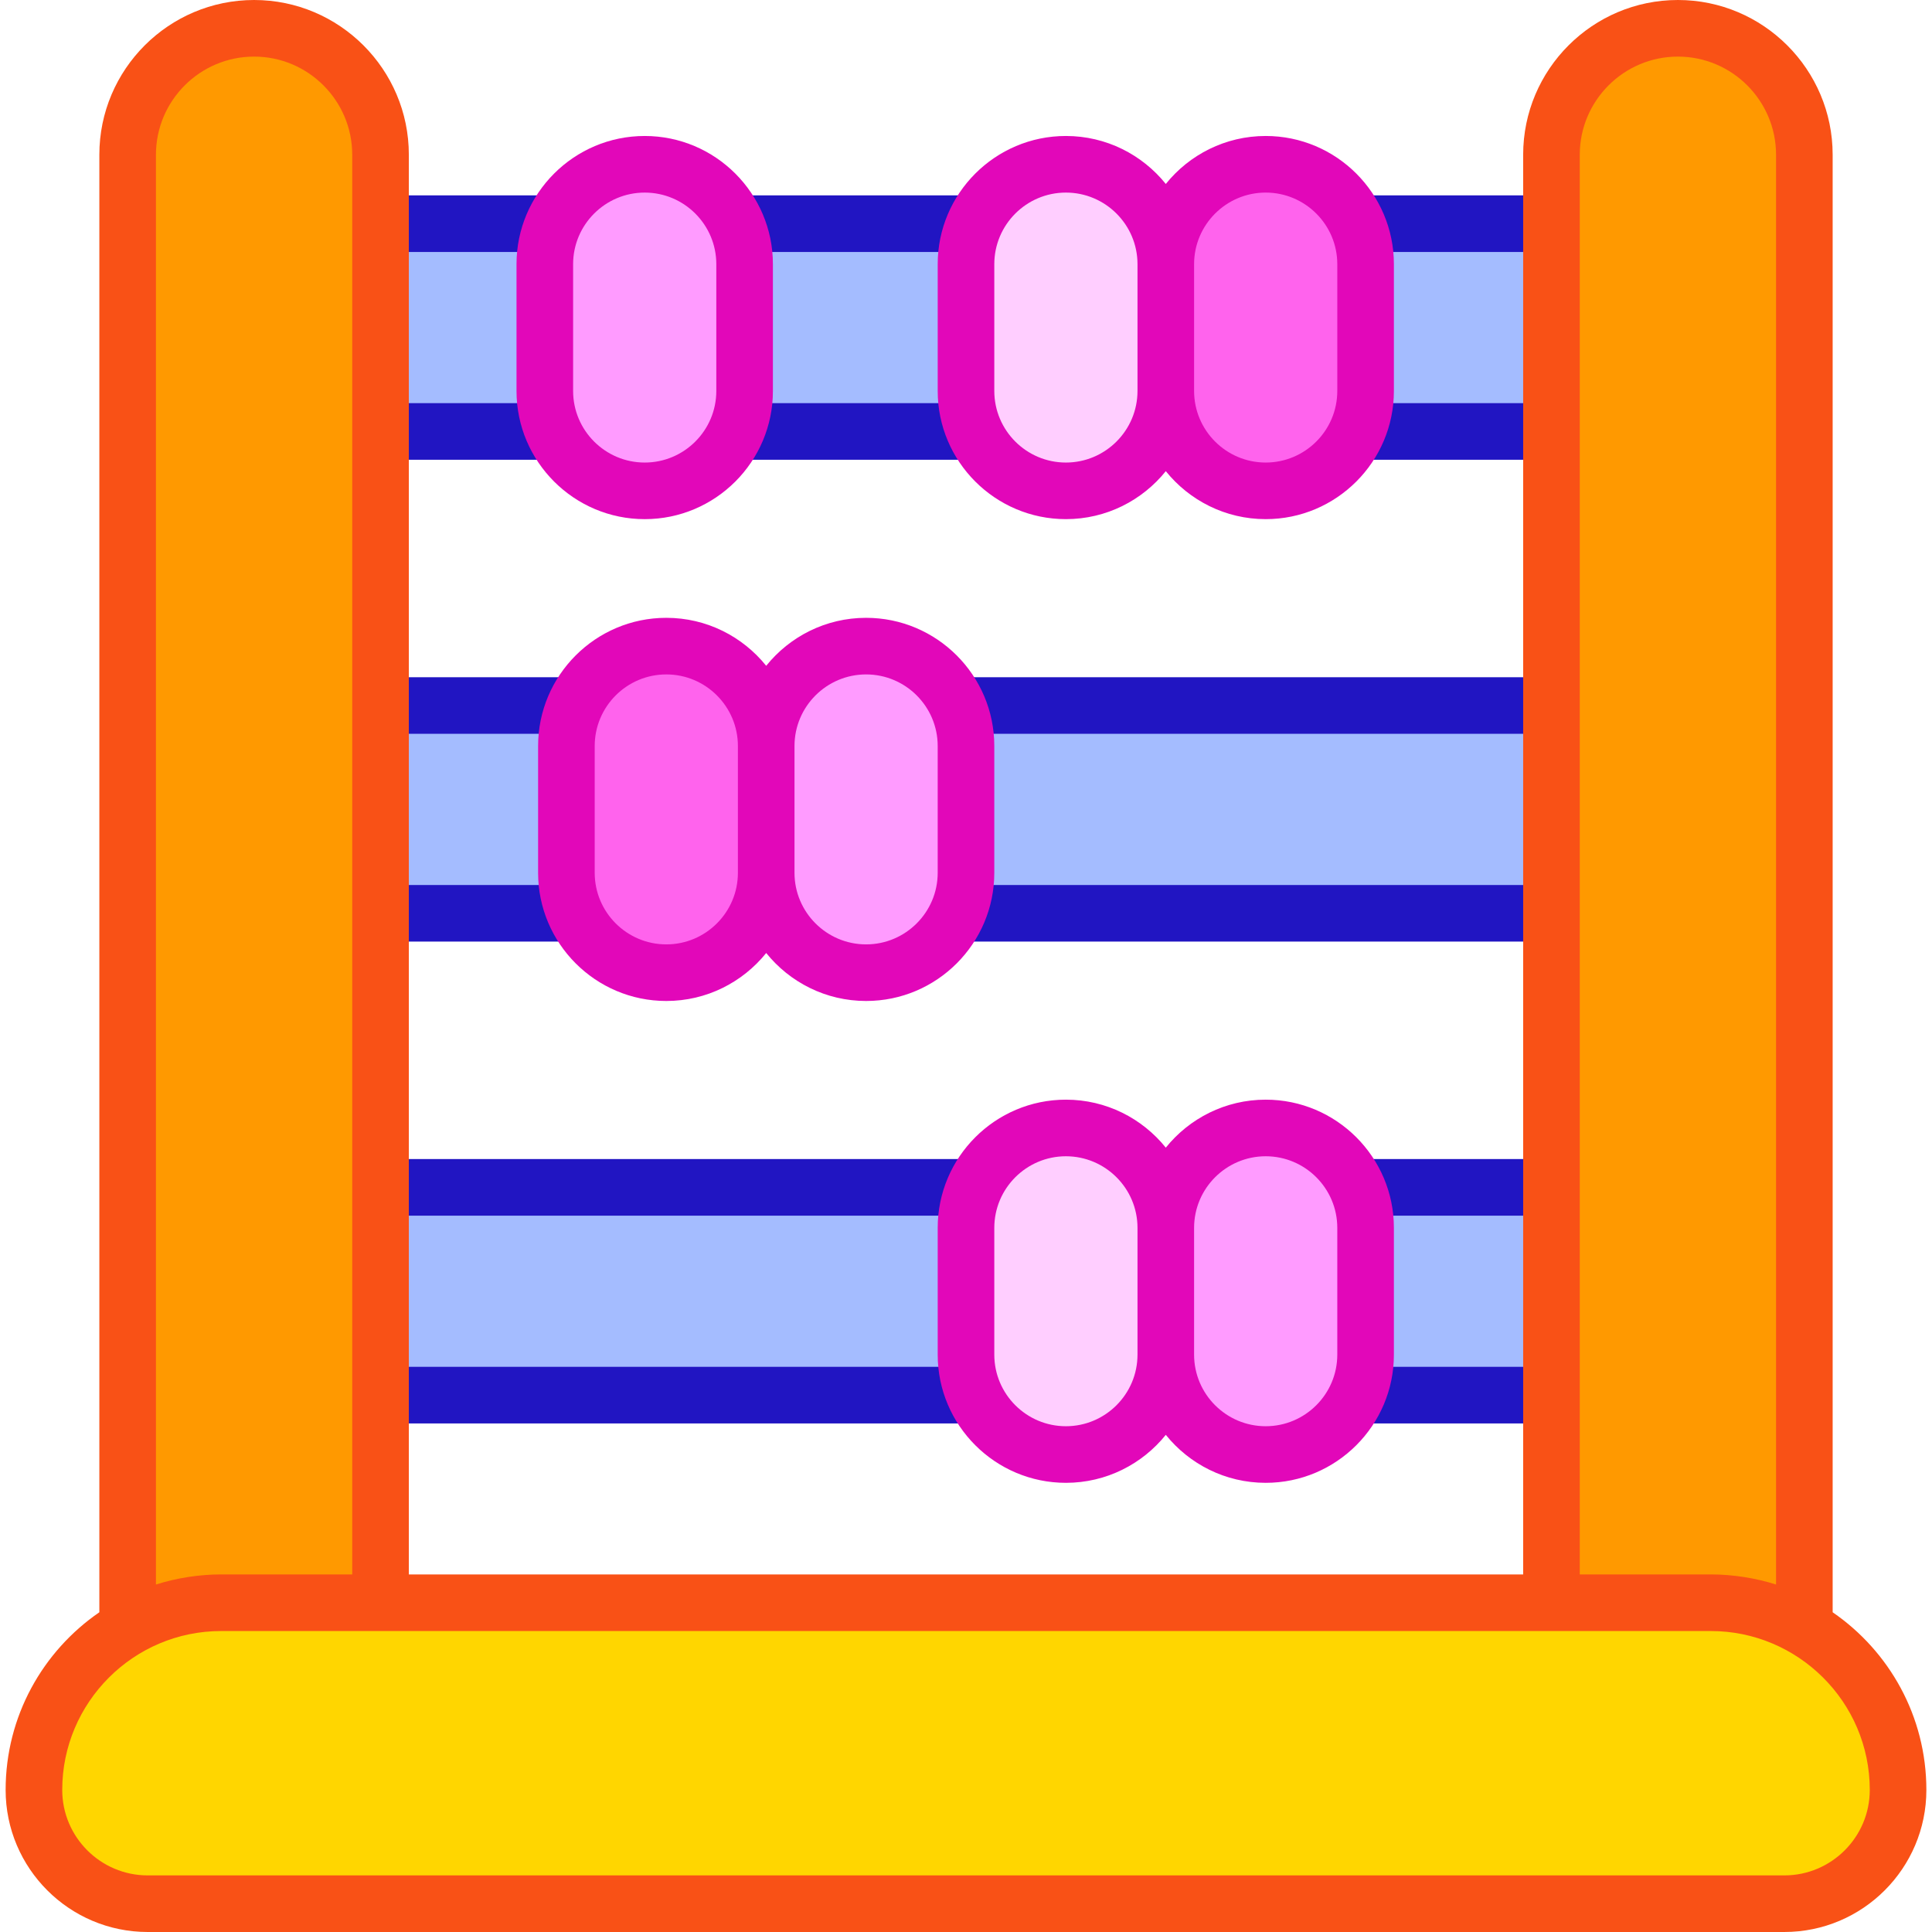 <svg id="Capa_1" enable-background="new 0 0 512 512" height="512" viewBox="0 0 512 512" width="512" xmlns="http://www.w3.org/2000/svg"><g><g fill="#a4bcff"><path d="m144.382 103.606v-33.596c0-3.822.816-7.451 2.274-10.732h-45.81v55.06h45.81c-1.457-3.281-2.274-6.911-2.274-10.732z"/><path d="m195.057 114.338h63.217c-1.457-3.281-2.274-6.91-2.274-10.732v-33.596c0-3.822.816-7.451 2.274-10.732h-63.217c1.457 3.281 2.274 6.91 2.274 10.732v33.595c-.001 3.822-.817 7.452-2.274 10.733z"/><path d="m359.622 59.278c1.457 3.281 2.274 6.91 2.274 10.732v33.595c0 3.822-.816 7.451-2.274 10.732h51.531v-55.06h-51.531z"/><path d="m150.104 231.298v-33.595c0-3.822.816-7.451 2.274-10.732h-51.531v55.06h51.531c-1.458-3.282-2.274-6.911-2.274-10.733z"/><path d="m253.726 186.971c1.457 3.281 2.274 6.91 2.274 10.732v33.595c0 3.822-.816 7.451-2.274 10.732h157.427v-55.06h-157.427z"/><path d="m359.622 314.664c1.457 3.281 2.274 6.91 2.274 10.732v33.595c0 3.822-.816 7.451-2.274 10.732h51.531v-55.06h-51.531z"/><path d="m256 358.991v-33.595c0-3.822.816-7.451 2.274-10.732h-157.428v55.06h157.427c-1.457-3.282-2.273-6.911-2.273-10.733z"/></g><g><path d="m146.656 121.838h-45.811c-4.143 0-5.24-3.358-5.24-7.5s1.097-7.5 5.24-7.5h45.811c4.143 0 5.226 3.358 5.226 7.5s-1.083 7.5-5.226 7.5z" fill="#2115c2"/></g><g><path d="m146.656 66.778h-45.811c-4.143 0-5.24-3.358-5.24-7.5s1.097-7.5 5.24-7.5h45.811c4.143 0 5.226 3.358 5.226 7.5s-1.083 7.5-5.226 7.5z" fill="#2115c2"/></g><g><path d="m258.273 66.778h-63.217c-4.143 0-5.227-3.358-5.227-7.5s1.084-7.5 5.227-7.5h63.217c4.143 0 5.227 3.358 5.227 7.5s-1.084 7.5-5.227 7.5z" fill="#2115c2"/></g><g><path d="m258.273 121.838h-63.217c-4.143 0-2.846-3.358-2.846-7.5s-1.297-7.5 2.846-7.5h63.217c4.143 0 2.987 3.358 2.987 7.5s1.156 7.5-2.987 7.5z" fill="#2115c2"/></g><g><path d="m411.153 66.778h-51.531c-4.143 0-5.226-3.358-5.226-7.5s1.083-7.5 5.226-7.5h51.531c4.143 0 4.358 3.358 4.358 7.5s-.215 7.5-4.358 7.5z" fill="#2115c2"/></g><g><path d="m411.153 121.838h-51.531c-4.143 0-2.707-3.358-2.707-7.5s-1.435-7.5 2.707-7.5h51.531c4.143 0 2.458 3.358 2.458 7.5s1.685 7.5-2.458 7.5z" fill="#2115c2"/></g><g><path d="m152.377 249.531h-51.531c-4.143 0-5.24-3.358-5.24-7.5s1.097-7.5 5.24-7.5h51.531c4.143 0 2.142 3.358 2.142 7.5s2.001 7.5-2.142 7.5z" fill="#2115c2"/></g><g><path d="m152.377 194.471h-51.531c-4.143 0-5.24-3.358-5.24-7.5s1.097-7.5 5.24-7.5h51.531c4.143 0 3.726 3.358 3.726 7.5s.417 7.5-3.726 7.5z" fill="#2115c2"/></g><g><path d="m411.153 194.471h-157.426c-4.143 0-1.652-3.358-1.652-7.5s-2.491-7.5 1.652-7.5h157.427c4.143 0 4.358 3.358 4.358 7.5s-.216 7.5-4.359 7.5z" fill="#2115c2"/></g><g><path d="m411.153 249.531h-157.426c-4.143 0-2.394-3.358-2.394-7.5s-1.748-7.5 2.394-7.5h157.427c4.143 0 4.358 3.358 4.358 7.5s-.216 7.5-4.359 7.5z" fill="#2115c2"/></g><g><path d="m411.153 322.164h-51.531c-4.143 0-5.226-3.358-5.226-7.5s1.083-7.5 5.226-7.5h51.531c4.143 0 3.167 3.358 3.167 7.5s.976 7.5-3.167 7.5z" fill="#2115c2"/></g><g><path d="m411.153 377.223h-51.531c-4.143 0-2.616-3.358-2.616-7.5s-1.527-7.5 2.616-7.5h51.531c4.143 0 3.267 3.358 3.267 7.5s.876 7.5-3.267 7.5z" fill="#2115c2"/></g><g><path d="m258.273 377.223h-157.427c-4.143 0-4.076-3.358-4.076-7.5s-.066-7.5 4.076-7.5h157.428c4.143 0 1.919 3.358 1.919 7.5s2.223 7.5-1.92 7.5z" fill="#2115c2"/></g><g><path d="m258.273 322.164h-157.427c-4.143 0-4.076-3.358-4.076-7.5s-.067-7.5 4.076-7.5h157.428c4.143 0 5.227 3.358 5.227 7.5s-1.085 7.5-5.228 7.5z" fill="#2115c2"/></g><path d="m229.526 171.229c14.621 0 26.474 11.853 26.474 26.474v33.595c0 14.621-11.853 26.474-26.474 26.474-14.621 0-26.474-11.853-26.474-26.474v-33.595c0-14.621 11.853-26.474 26.474-26.474z" fill="#ff9bff"/><path d="m176.578 171.229c14.621 0 26.474 11.853 26.474 26.474v33.595c0 14.621-11.853 26.474-26.474 26.474-14.621 0-26.474-11.853-26.474-26.474v-33.595c0-14.621 11.852-26.474 26.474-26.474z" fill="#ff63ed"/><path d="m282.474 298.922c-14.621 0-26.474 11.853-26.474 26.474v33.595c0 14.621 11.853 26.474 26.474 26.474 14.621 0 26.474-11.853 26.474-26.474v-33.595c0-14.621-11.853-26.474-26.474-26.474z" fill="#ffceff"/><path d="m335.422 298.922c-14.621 0-26.474 11.853-26.474 26.474v33.595c0 14.621 11.853 26.474 26.474 26.474 14.621 0 26.474-11.853 26.474-26.474v-33.595c0-14.621-11.853-26.474-26.474-26.474z" fill="#ff9bff"/><path d="m170.856 43.536c-14.621 0-26.474 11.853-26.474 26.474v33.595c0 14.621 11.853 26.474 26.474 26.474 14.621 0 26.474-11.853 26.474-26.474v-33.595c0-14.621-11.852-26.474-26.474-26.474z" fill="#ff9bff"/><path d="m282.474 43.536c-14.621 0-26.474 11.853-26.474 26.474v33.595c0 14.621 11.853 26.474 26.474 26.474 14.621 0 26.474-11.853 26.474-26.474v-33.595c0-14.621-11.853-26.474-26.474-26.474z" fill="#ffceff"/><path d="m335.422 43.536c-14.621 0-26.474 11.853-26.474 26.474v33.595c0 14.621 11.853 26.474 26.474 26.474 14.621 0 26.474-11.853 26.474-26.474v-33.595c0-14.621-11.853-26.474-26.474-26.474z" fill="#ff63ed"/><path d="m58.602 424.739h42.244v-383.73c0-18.506-15.003-33.509-33.509-33.509-18.507 0-33.509 15.002-33.509 33.509v390.366c7.292-4.213 15.748-6.636 24.774-6.636z" fill="#f90"/><path d="m453.397 424.739c9.027 0 17.482 2.423 24.774 6.636v-390.366c0-18.506-15.002-33.509-33.509-33.509-18.506 0-33.509 15.002-33.509 33.509v383.73z" fill="#f90"/><path d="m453.397 424.739h-394.795c-27.4 0-49.611 22.212-49.611 49.611 0 16.651 13.499 30.15 30.15 30.15h433.718c16.651 0 30.15-13.499 30.15-30.15 0-27.4-22.212-49.611-49.612-49.611z" fill="#ffd600"/><path d="m229.525 163.729c-10.693 0-20.241 4.97-26.474 12.716-6.232-7.746-15.781-12.716-26.474-12.716-18.733 0-33.975 15.241-33.975 33.974v33.595c0 18.733 15.241 33.974 33.975 33.974 10.693 0 20.241-4.97 26.474-12.716 6.232 7.746 15.781 12.716 26.474 12.716 18.733 0 33.975-15.241 33.975-33.974v-33.595c0-18.733-15.241-33.974-33.975-33.974zm-52.947 86.543c-10.463 0-18.975-8.512-18.975-18.974v-33.595c0-10.462 8.512-18.974 18.975-18.974 10.462 0 18.974 8.512 18.974 18.974v33.595c0 10.463-8.512 18.974-18.974 18.974zm71.922-18.974c0 10.462-8.512 18.974-18.975 18.974-10.462 0-18.974-8.512-18.974-18.974v-33.595c0-10.462 8.512-18.974 18.974-18.974 10.463 0 18.975 8.512 18.975 18.974z" fill="#e207b9"/><path d="m335.422 291.422c-10.693 0-20.242 4.97-26.474 12.716-6.232-7.746-15.782-12.716-26.475-12.716-18.733 0-33.974 15.241-33.974 33.974v33.595c0 18.733 15.24 33.974 33.974 33.974 10.693 0 20.242-4.97 26.475-12.716 6.232 7.746 15.781 12.716 26.474 12.716 18.733 0 33.975-15.241 33.975-33.974v-33.595c-.001-18.733-15.242-33.974-33.975-33.974zm-52.948 86.543c-10.462 0-18.974-8.512-18.974-18.974v-33.595c0-10.462 8.512-18.974 18.974-18.974 10.463 0 18.975 8.512 18.975 18.974v33.595c-.001 10.463-8.512 18.974-18.975 18.974zm71.922-18.974c0 10.462-8.512 18.974-18.975 18.974-10.462 0-18.974-8.512-18.974-18.974v-33.595c0-10.462 8.512-18.974 18.974-18.974 10.463 0 18.975 8.512 18.975 18.974z" fill="#e207b9"/><g><path d="m170.856 137.58c-18.733 0-33.975-15.241-33.975-33.974v-33.596c0-18.733 15.241-33.974 33.975-33.974s33.974 15.241 33.974 33.974v33.595c0 18.734-15.24 33.975-33.974 33.975zm0-86.544c-10.463 0-18.975 8.512-18.975 18.974v33.595c0 10.462 8.512 18.974 18.975 18.974 10.462 0 18.974-8.512 18.974-18.974v-33.595c0-10.462-8.512-18.974-18.974-18.974z" fill="#e207b9"/></g><path d="m335.422 36.036c-10.693 0-20.242 4.97-26.474 12.716-6.232-7.746-15.782-12.716-26.475-12.716-18.733 0-33.974 15.241-33.974 33.974v33.595c0 18.733 15.24 33.974 33.974 33.974 10.693 0 20.242-4.97 26.475-12.716 6.232 7.746 15.781 12.716 26.474 12.716 18.733 0 33.975-15.241 33.975-33.974v-33.595c-.001-18.733-15.242-33.974-33.975-33.974zm-52.948 86.544c-10.462 0-18.974-8.512-18.974-18.974v-33.596c0-10.462 8.512-18.974 18.974-18.974 10.463 0 18.975 8.512 18.975 18.974v33.595c-.001 10.463-8.512 18.975-18.975 18.975zm71.922-18.975c0 10.462-8.512 18.974-18.975 18.974-10.462 0-18.974-8.512-18.974-18.974v-33.595c0-10.462 8.512-18.974 18.974-18.974 10.463 0 18.975 8.512 18.975 18.974z" fill="#e207b9"/><path d="m485.672 427.266v-386.257c0-22.613-18.397-41.009-41.01-41.009-22.612 0-41.009 18.396-41.009 41.009v376.23h-295.307v-376.23c0-22.613-18.397-41.009-41.009-41.009s-41.009 18.396-41.009 41.009v386.257c-14.986 10.304-24.837 27.563-24.837 47.084 0 20.76 16.89 37.65 37.649 37.65h433.719c20.76 0 37.649-16.89 37.649-37.65.001-19.521-9.85-36.78-24.836-47.084zm-67.019-386.257c0-14.341 11.668-26.009 26.01-26.009s26.009 11.667 26.009 26.009v378.907c-5.402-1.717-11.465-2.677-17.274-2.677h-34.744v-376.23zm-377.325 0c0-14.342 11.668-26.009 26.009-26.009s26.009 11.667 26.009 26.009v376.23h-34.743c-5.66 0-11.709.907-17.274 2.677v-378.907zm431.531 455.991h-433.718c-12.489 0-22.649-10.161-22.649-22.65 0-23.166 18.867-42.111 42.111-42.111h42.243 310.308 42.244c23.005 0 42.111 18.709 42.111 42.111 0 12.489-10.16 22.65-22.65 22.65z" fill="#f95116"/></g></svg>